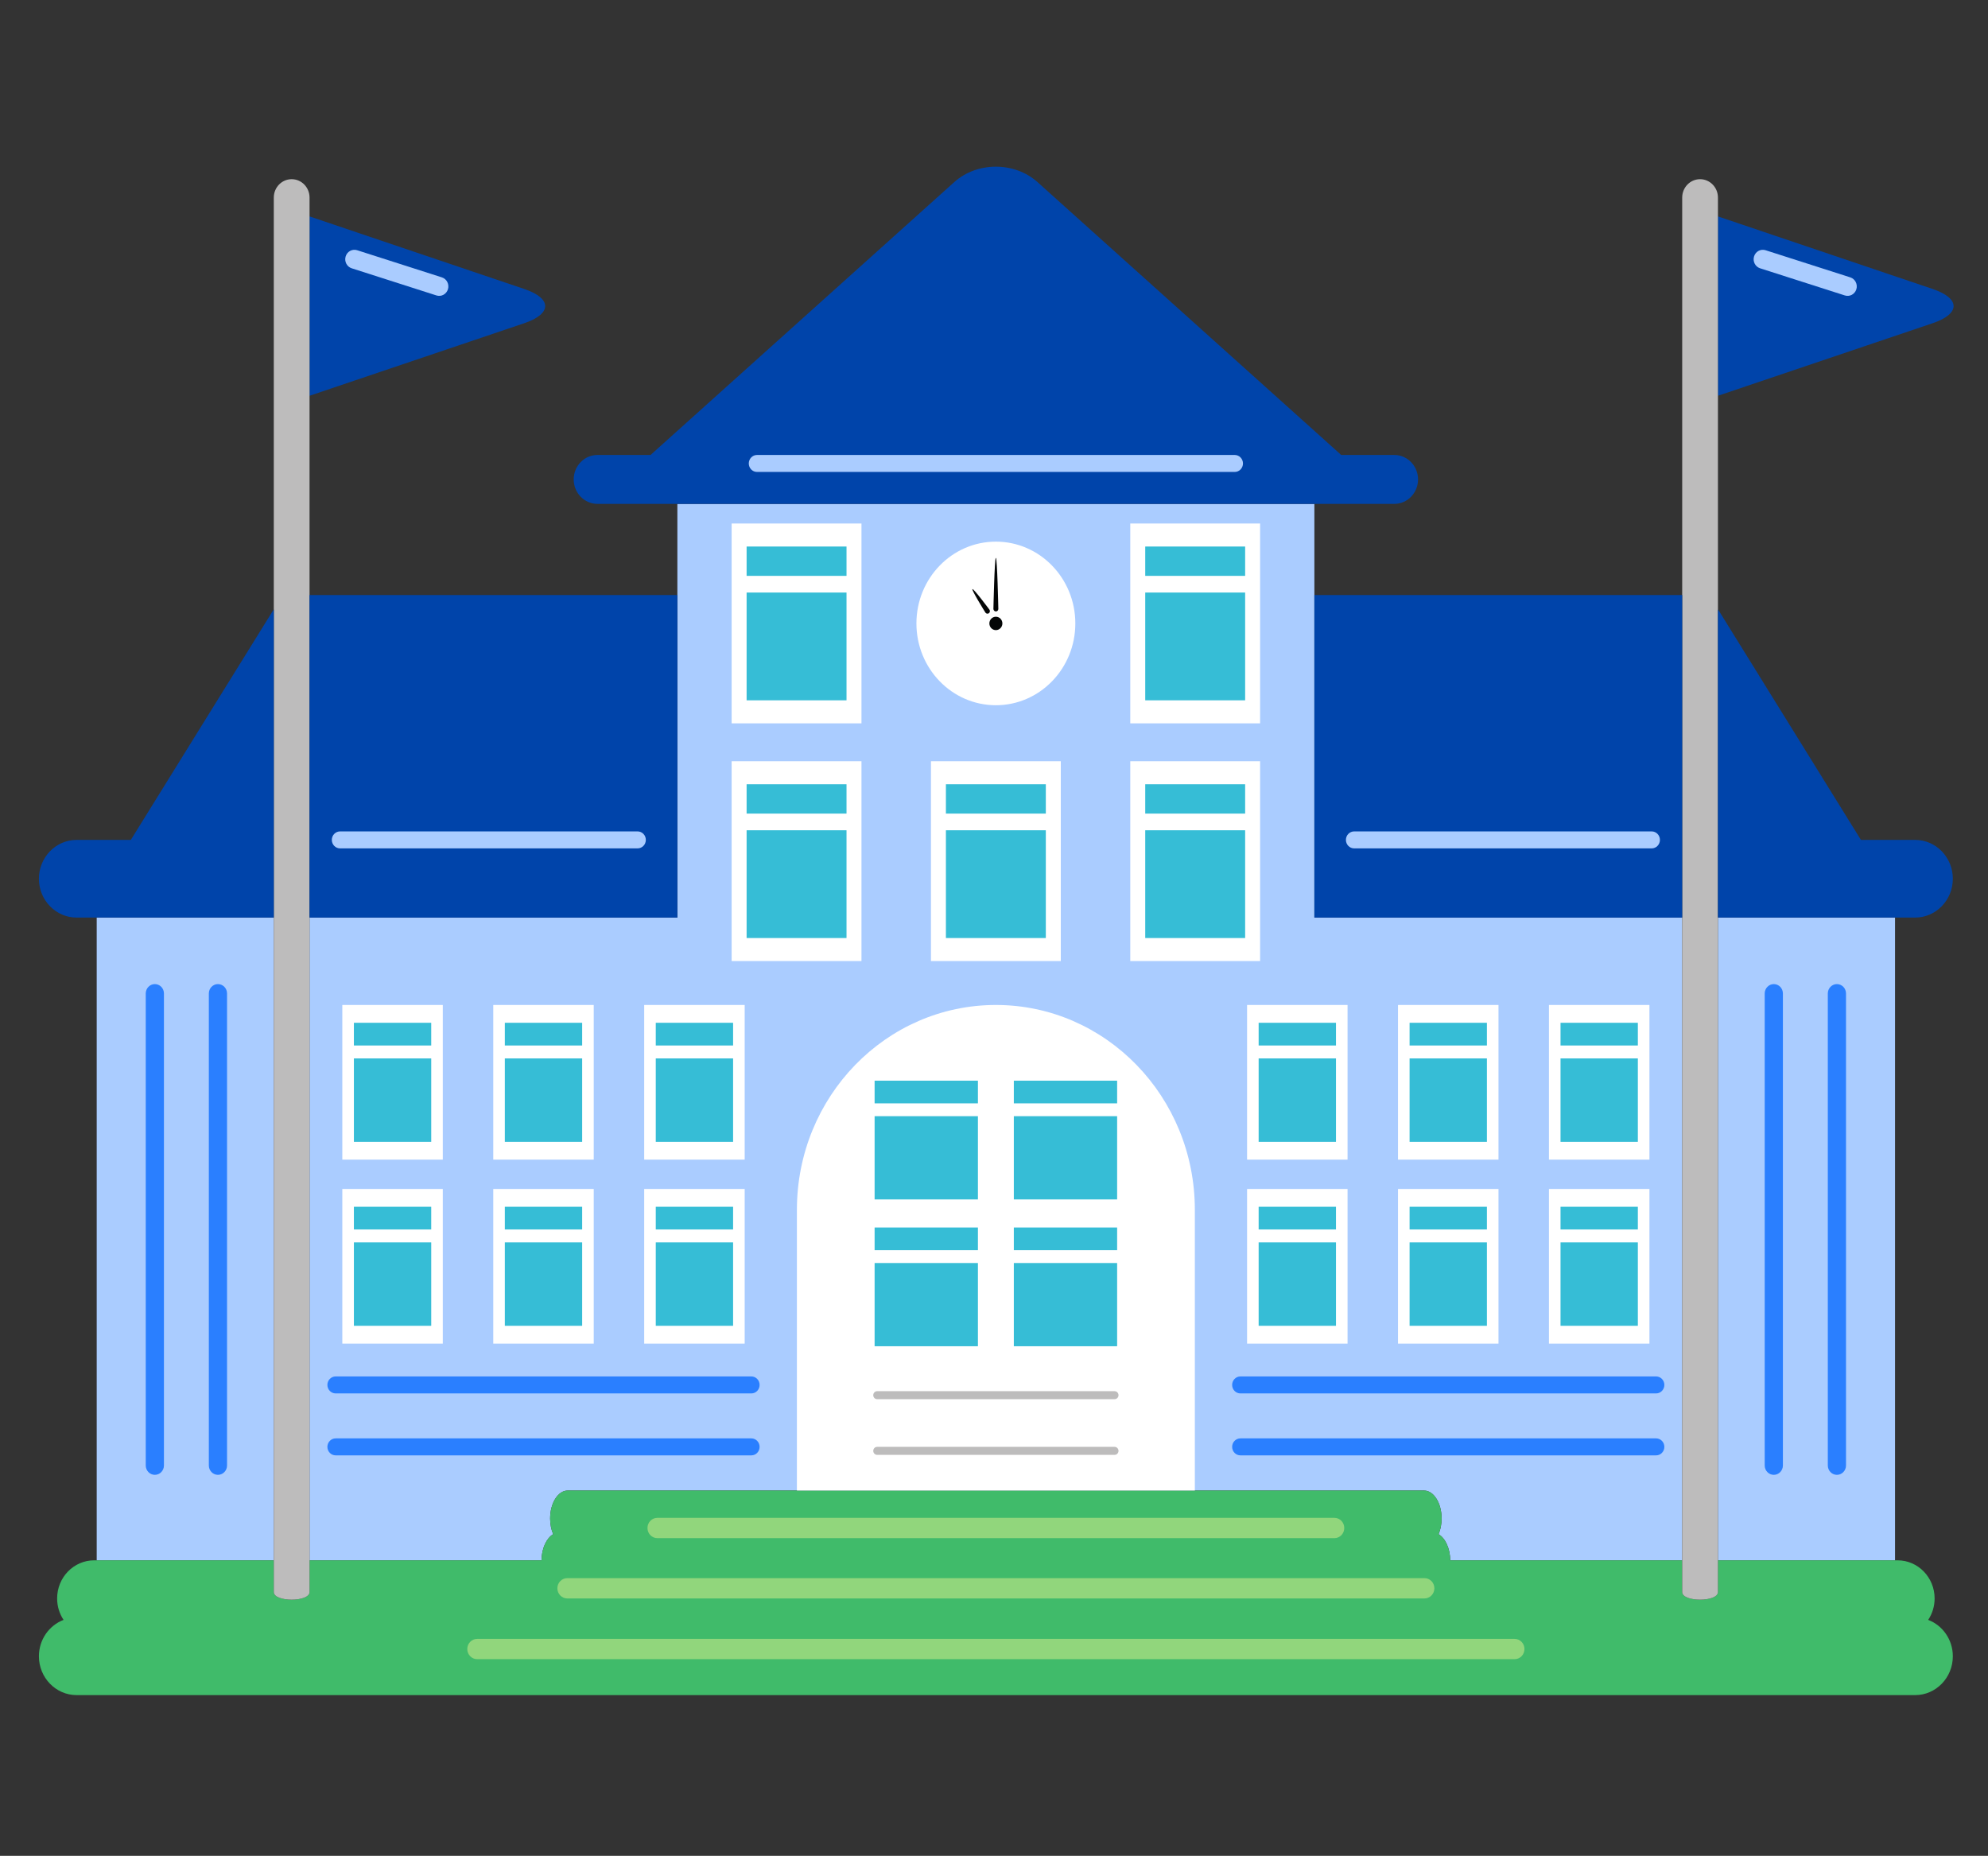 <?xml version="1.0" encoding="UTF-8" standalone="no"?>
<!-- Created with Inkscape (http://www.inkscape.org/) -->

<svg
   version="1.1"
   id="svg2"
   width="2928"
   height="2733.333"
   viewBox="0 0 2928 2733.333"
   sodipodi:docname="school-boys.svg"
   inkscape:version="1.2.2 (b0a8486, 2022-12-01)"
   inkscape:export-filename="school.png"
   inkscape:export-xdpi="1.6393442"
   inkscape:export-ydpi="1.6393442"
   xmlns:inkscape="http://www.inkscape.org/namespaces/inkscape"
   xmlns:sodipodi="http://sodipodi.sourceforge.net/DTD/sodipodi-0.dtd"
   xmlns="http://www.w3.org/2000/svg"
   xmlns:svg="http://www.w3.org/2000/svg">
  <rect x="0" y="0" width="2928" height="2733.333" fill="#333333" stroke="none"/>
  <defs
     id="defs6" />
  <sodipodi:namedview
     id="namedview4"
     pagecolor="#ffffff"
     bordercolor="#000000"
     borderopacity="0.25"
     inkscape:showpageshadow="2"
     inkscape:pageopacity="0.0"
     inkscape:pagecheckerboard="0"
     inkscape:deskcolor="#d1d1d1"
     showgrid="false"
     inkscape:zoom="0.23286454"
     inkscape:cx="1365.6008"
     inkscape:cy="1279.7139"
     inkscape:window-width="1333"
     inkscape:window-height="946"
     inkscape:window-x="0"
     inkscape:window-y="25"
     inkscape:window-maximized="0"
     inkscape:current-layer="g10" />
  <g
     id="g8"
     inkscape:groupmode="layer"
     inkscape:label="ink_ext_XXXXXX"
     transform="matrix(1.333,0,0,-1.333,0,2733.333)">
    <g
       id="g10"
       transform="matrix(0.136,0,0,0.14,-392.375,-413.47)">
      <path
         d="m 3670.82,5285.5 h 1438.71 v 5072.7 H 3670.82 V 5285.5"
         style="fill:#aaccff;fill-opacity:1;fill-rule:nonzero;stroke:none"
         id="path12" />
      <path
         d="M 16842.2,10358.2 V 5285.5 h 1438.7 v 5072.7 h -1438.7"
         style="fill:#aaccff;fill-opacity:1;fill-rule:nonzero;stroke:none"
         id="path14" />
      <path
         d="m 13563.5,12903.7 v 719.5 H 8388.28 v -3265 H 5399.96 V 5285.5 h 1884.49 c 1.21,94.7 40.24,175 94.81,206.2 -15.55,35.4 -24.73,78.1 -24.73,124.1 0,121.8 63.91,220.5 142.81,220.5 h 6957.16 c 78.9,0 142.8,-98.7 142.8,-220.5 0,-46 -9.2,-88.7 -24.8,-124.1 54.6,-31.2 93.6,-111.5 94.8,-206.2 h 1884.5 v 5072.7 h -2988.3 v 2545.5"
         style="fill:#aaccff;fill-opacity:1;fill-rule:nonzero;stroke:none"
         id="path16" />
      <path
         d="m 18550.3,4815.5 c 32.9,48.2 52.2,106.5 52.2,169.2 0,166.1 -134.7,300.8 -300.7,300.8 h -20.9 -1438.7 v -250.3 c 0,-80.2 -290.4,-80.2 -290.4,0 v 250.3 h -1884.5 c -1.2,94.7 -40.2,175 -94.8,206.2 15.6,35.4 24.8,78.1 24.8,124.1 0,121.8 -63.9,220.5 -142.8,220.5 H 7497.34 c -78.9,0 -142.81,-98.7 -142.81,-220.5 0,-46 9.18,-88.7 24.73,-124.1 -54.57,-31.2 -93.6,-111.5 -94.81,-206.2 H 5399.96 v -250.3 c 0,-80.2 -290.43,-80.2 -290.43,0 v 250.3 h -1438.71 -20.78 c -166.13,0 -300.78,-134.7 -300.78,-300.8 0,-62.7 19.26,-121 52.15,-169.2 -116.76,-43.3 -200.16,-155.3 -200.16,-287.1 0,-169.3 137.3,-306.6 306.56,-306.6 H 18444 c 169.2,0 306.5,137.3 306.5,306.6 0,131.8 -83.4,243.8 -200.2,287.1"
         style="fill:#40bb6a;fill-opacity:1;fill-rule:nonzero;stroke:none"
         id="path18" />
      <path
         d="m 7145.08,15318.9 -1745.12,573 v -1415.5 l 1745.12,572.9 c 225.62,74.2 225.62,195.5 0,269.6"
         style="fill:#0044aa;fill-opacity:1;fill-rule:nonzero;stroke:none"
         id="path20" />
      <path
         d="m 18587.4,15318.9 -1745.2,573 v -1415.5 l 1745.2,572.9 c 225.6,74.2 225.6,195.5 0,269.6"
         style="fill:#0044aa;fill-opacity:1;fill-rule:nonzero;stroke:none"
         id="path22" />
      <path
         d="m 16697,16185.7 c -80.1,0 -145.2,-64.9 -145.2,-145.1 V 12903.7 10358.2 5285.5 5035.2 c 0,-80.2 290.4,-80.2 290.4,0 v 250.3 5072.7 2431.7 1686.5 1415.5 148.7 c 0,80.2 -65,145.1 -145.2,145.1"
         style="fill:#bdbcbc;fill-opacity:1;fill-rule:nonzero;stroke:none"
         id="path24" />
      <path
         d="m 5254.77,16185.7 c -80.28,0 -145.24,-64.9 -145.24,-145.1 V 12789.9 10358.2 5285.5 5035.2 c 0,-80.2 290.43,-80.2 290.43,0 v 250.3 5072.7 2545.5 1572.7 1415.5 148.7 c 0,80.2 -65.04,145.1 -145.19,145.1"
         style="fill:#bdbcbc;fill-opacity:1;fill-rule:nonzero;stroke:none"
         id="path26" />
      <path
         d="m 13563.5,10358.2 h 2988.3 v 2545.5 h -2988.3 v -2545.5"
         style="fill:#0044aa;fill-opacity:1;fill-rule:nonzero;stroke:none"
         id="path28" />
      <path
         d="m 18444,10971.3 h -440.2 l -1155.2,1810.3 c -1.9,2.8 -4.3,5.5 -6.4,8.3 v -2431.7 h 1438.7 163.1 c 169.2,0 306.5,137.2 306.5,306.5 0,169.3 -137.3,306.6 -306.5,306.6"
         style="fill:#0044aa;fill-opacity:1;fill-rule:nonzero;stroke:none"
         id="path30" />
      <path
         d="m 5399.96,10358.2 h 2988.32 v 2545.5 H 5399.96 v -2545.5"
         style="fill:#0044aa;fill-opacity:1;fill-rule:nonzero;stroke:none"
         id="path32" />
      <path
         d="m 3947.97,10971.3 h -440.16 c -169.26,0 -306.56,-137.3 -306.56,-306.6 0,-169.3 137.3,-306.5 306.56,-306.5 h 163.01 1438.71 v 2431.7 c -1.99,-2.8 -4.45,-5.5 -6.29,-8.3 L 3947.97,10971.3"
         style="fill:#0044aa;fill-opacity:1;fill-rule:nonzero;stroke:none"
         id="path34" />
      <path
         d="m 14212.8,13623.2 c 106.5,0 193,86.5 193,193 0,106.5 -86.5,193 -193,193 h -432.2 c -5.1,4.7 -9.7,9.4 -15.2,14.1 l -2451.1,2139.2 c -186.1,162.5 -490.7,162.5 -676.8,0 L 8186.41,14023.3 c -5.51,-4.7 -10.16,-9.4 -15.24,-14.1 h -432.15 c -106.6,0 -192.97,-86.5 -192.97,-193 0,-106.5 86.37,-193 192.97,-193 h 649.26 5175.22 649.3"
         style="fill:#0044aa;fill-opacity:1;fill-rule:nonzero;stroke:none"
         id="path36" />
      <path
         d="m 15270.3,4585.5 c 0,-44.3 -35.8,-80.1 -80,-80.1 H 6761.56 c -44.22,0 -80.08,35.8 -80.08,80.1 0,44.2 35.86,80.1 80.08,80.1 h 8428.74 c 44.2,0 80,-35.9 80,-80.1"
         style="fill:#91d67c;fill-opacity:1;fill-rule:nonzero;stroke:none"
         id="path38" />
      <path
         d="m 14538.4,5064.8 c 0,-44.1 -35.9,-80.1 -80.1,-80.1 H 7493.48 c -44.22,0 -80.08,36 -80.08,80.1 0,44.3 35.86,80.1 80.08,80.1 h 6964.82 c 44.2,0 80.1,-35.8 80.1,-80.1"
         style="fill:#91d67c;fill-opacity:1;fill-rule:nonzero;stroke:none"
         id="path40" />
      <path
         d="m 13806.4,5540.7 c 0,-44.2 -35.8,-80.1 -80,-80.1 H 8225.43 c -44.22,0 -80.08,35.9 -80.08,80.1 0,44.2 35.86,80.1 80.08,80.1 h 5500.97 c 44.2,0 80,-35.9 80,-80.1"
         style="fill:#91d67c;fill-opacity:1;fill-rule:nonzero;stroke:none"
         id="path42" />
      <path
         d="m 11503.3,11592.2 h -1054.8 v -1577.1 h 1054.8 v 1577.1"
         style="fill:#ffffff;fill-opacity:1;fill-rule:nonzero;stroke:none"
         id="path44" />
      <path
         d="m 11381.7,11047.3 v -850.5 H 10570 v 850.5 h 811.7"
         style="fill:#36bdd6;fill-opacity:1;fill-rule:nonzero;stroke:none"
         id="path46" />
      <path
         d="m 10570,11178.9 v 231.6 h 811.7 v -231.6 H 10570"
         style="fill:#36bdd6;fill-opacity:1;fill-rule:nonzero;stroke:none"
         id="path48" />
      <path
         d="m 13122.5,11592.2 h -1054.7 v -1577.1 h 1054.7 v 1577.1"
         style="fill:#ffffff;fill-opacity:1;fill-rule:nonzero;stroke:none"
         id="path50" />
      <path
         d="m 13001,11047.3 v -850.5 h -811.7 v 850.5 h 811.7"
         style="fill:#36bdd6;fill-opacity:1;fill-rule:nonzero;stroke:none"
         id="path52" />
      <path
         d="m 12189.3,11178.9 v 231.6 h 811.7 v -231.6 h -811.7"
         style="fill:#36bdd6;fill-opacity:1;fill-rule:nonzero;stroke:none"
         id="path54" />
      <path
         d="m 13122.5,13468.3 h -1054.7 v -1577.2 h 1054.7 v 1577.2"
         style="fill:#ffffff;fill-opacity:1;fill-rule:nonzero;stroke:none"
         id="path56" />
      <path
         d="m 13001,12923.4 v -850.5 h -811.7 v 850.5 h 811.7"
         style="fill:#36bdd6;fill-opacity:1;fill-rule:nonzero;stroke:none"
         id="path58" />
      <path
         d="m 12189.3,13055.1 v 231.5 h 811.7 v -231.5 h -811.7"
         style="fill:#36bdd6;fill-opacity:1;fill-rule:nonzero;stroke:none"
         id="path60" />
      <path
         d="M 9883.98,11592.2 H 8829.22 v -1577.1 h 1054.76 v 1577.1"
         style="fill:#ffffff;fill-opacity:1;fill-rule:nonzero;stroke:none"
         id="path62" />
      <path
         d="m 9762.46,11047.3 v -850.5 h -811.68 v 850.5 h 811.68"
         style="fill:#36bdd6;fill-opacity:1;fill-rule:nonzero;stroke:none"
         id="path64" />
      <path
         d="m 8950.78,11178.9 v 231.6 h 811.68 v -231.6 h -811.68"
         style="fill:#36bdd6;fill-opacity:1;fill-rule:nonzero;stroke:none"
         id="path66" />
      <path
         d="M 9883.98,13468.3 H 8829.22 v -1577.2 h 1054.76 v 1577.2"
         style="fill:#ffffff;fill-opacity:1;fill-rule:nonzero;stroke:none"
         id="path68" />
      <path
         d="m 9762.46,12923.4 v -850.5 h -811.68 v 850.5 h 811.68"
         style="fill:#36bdd6;fill-opacity:1;fill-rule:nonzero;stroke:none"
         id="path70" />
      <path
         d="m 8950.78,13055.1 v 231.5 h 811.68 v -231.5 h -811.68"
         style="fill:#36bdd6;fill-opacity:1;fill-rule:nonzero;stroke:none"
         id="path72" />
      <path
         d="m 16285.6,8216.4 h -816.3 V 6995.9 h 816.3 v 1220.5"
         style="fill:#ffffff;fill-opacity:1;fill-rule:nonzero;stroke:none"
         id="path74" />
      <path
         d="m 16191.5,7794.8 v -658.3 h -628.2 v 658.3 h 628.2"
         style="fill:#36bdd6;fill-opacity:1;fill-rule:nonzero;stroke:none"
         id="path76" />
      <path
         d="m 15563.3,7896.7 v 179.2 h 628.2 v -179.2 h -628.2"
         style="fill:#36bdd6;fill-opacity:1;fill-rule:nonzero;stroke:none"
         id="path78" />
      <path
         d="m 16285.6,9668.5 h -816.3 V 8447.8 h 816.3 v 1220.7"
         style="fill:#ffffff;fill-opacity:1;fill-rule:nonzero;stroke:none"
         id="path80" />
      <path
         d="m 16191.5,9246.8 v -658.3 h -628.2 v 658.3 h 628.2"
         style="fill:#36bdd6;fill-opacity:1;fill-rule:nonzero;stroke:none"
         id="path82" />
      <path
         d="m 15563.3,9348.7 v 179.2 h 628.2 v -179.2 h -628.2"
         style="fill:#36bdd6;fill-opacity:1;fill-rule:nonzero;stroke:none"
         id="path84" />
      <path
         d="M 15059.3,8216.4 H 14243 V 6995.9 h 816.3 v 1220.5"
         style="fill:#ffffff;fill-opacity:1;fill-rule:nonzero;stroke:none"
         id="path86" />
      <path
         d="M 14965.2,7794.8 V 7136.5 H 14337 v 658.3 h 628.2"
         style="fill:#36bdd6;fill-opacity:1;fill-rule:nonzero;stroke:none"
         id="path88" />
      <path
         d="m 14337,7896.7 v 179.2 h 628.2 V 7896.7 H 14337"
         style="fill:#36bdd6;fill-opacity:1;fill-rule:nonzero;stroke:none"
         id="path90" />
      <path
         d="M 15059.3,9668.5 H 14243 V 8447.8 h 816.3 v 1220.7"
         style="fill:#ffffff;fill-opacity:1;fill-rule:nonzero;stroke:none"
         id="path92" />
      <path
         d="M 14965.2,9246.8 V 8588.5 H 14337 v 658.3 h 628.2"
         style="fill:#36bdd6;fill-opacity:1;fill-rule:nonzero;stroke:none"
         id="path94" />
      <path
         d="m 14337,9348.7 v 179.2 h 628.2 V 9348.7 H 14337"
         style="fill:#36bdd6;fill-opacity:1;fill-rule:nonzero;stroke:none"
         id="path96" />
      <path
         d="m 13833,8216.4 h -816.3 V 6995.9 h 816.3 v 1220.5"
         style="fill:#ffffff;fill-opacity:1;fill-rule:nonzero;stroke:none"
         id="path98" />
      <path
         d="m 13739,7794.8 v -658.3 h -628.3 v 658.3 h 628.3"
         style="fill:#36bdd6;fill-opacity:1;fill-rule:nonzero;stroke:none"
         id="path100" />
      <path
         d="m 13110.7,7896.7 v 179.2 h 628.3 v -179.2 h -628.3"
         style="fill:#36bdd6;fill-opacity:1;fill-rule:nonzero;stroke:none"
         id="path102" />
      <path
         d="m 13833,9668.5 h -816.3 V 8447.8 h 816.3 v 1220.7"
         style="fill:#ffffff;fill-opacity:1;fill-rule:nonzero;stroke:none"
         id="path104" />
      <path
         d="m 13739,9246.8 v -658.3 h -628.3 v 658.3 h 628.3"
         style="fill:#36bdd6;fill-opacity:1;fill-rule:nonzero;stroke:none"
         id="path106" />
      <path
         d="m 13110.7,9348.7 v 179.2 h 628.3 v -179.2 h -628.3"
         style="fill:#36bdd6;fill-opacity:1;fill-rule:nonzero;stroke:none"
         id="path108" />
      <path
         d="M 8935.08,8216.4 H 8118.75 V 6995.9 h 816.33 v 1220.5"
         style="fill:#ffffff;fill-opacity:1;fill-rule:nonzero;stroke:none"
         id="path110" />
      <path
         d="m 8841.02,7794.8 v -658.3 h -628.21 v 658.3 h 628.21"
         style="fill:#36bdd6;fill-opacity:1;fill-rule:nonzero;stroke:none"
         id="path112" />
      <path
         d="m 8212.81,7896.7 v 179.2 h 628.21 v -179.2 h -628.21"
         style="fill:#36bdd6;fill-opacity:1;fill-rule:nonzero;stroke:none"
         id="path114" />
      <path
         d="M 8935.08,9668.5 H 8118.75 V 8447.8 h 816.33 v 1220.7"
         style="fill:#ffffff;fill-opacity:1;fill-rule:nonzero;stroke:none"
         id="path116" />
      <path
         d="m 8841.02,9246.8 v -658.3 h -628.21 v 658.3 h 628.21"
         style="fill:#36bdd6;fill-opacity:1;fill-rule:nonzero;stroke:none"
         id="path118" />
      <path
         d="m 8212.81,9348.7 v 179.2 h 628.21 v -179.2 h -628.21"
         style="fill:#36bdd6;fill-opacity:1;fill-rule:nonzero;stroke:none"
         id="path120" />
      <path
         d="M 7708.79,8216.4 H 6892.5 V 6995.9 h 816.29 v 1220.5"
         style="fill:#ffffff;fill-opacity:1;fill-rule:nonzero;stroke:none"
         id="path122" />
      <path
         d="m 7614.77,7794.8 v -658.3 h -628.25 v 658.3 h 628.25"
         style="fill:#36bdd6;fill-opacity:1;fill-rule:nonzero;stroke:none"
         id="path124" />
      <path
         d="m 6986.52,7896.7 v 179.2 h 628.25 v -179.2 h -628.25"
         style="fill:#36bdd6;fill-opacity:1;fill-rule:nonzero;stroke:none"
         id="path126" />
      <path
         d="M 7708.79,9668.5 H 6892.5 V 8447.8 h 816.29 v 1220.7"
         style="fill:#ffffff;fill-opacity:1;fill-rule:nonzero;stroke:none"
         id="path128" />
      <path
         d="m 7614.77,9246.8 v -658.3 h -628.25 v 658.3 h 628.25"
         style="fill:#36bdd6;fill-opacity:1;fill-rule:nonzero;stroke:none"
         id="path130" />
      <path
         d="m 6986.52,9348.7 v 179.2 h 628.25 v -179.2 h -628.25"
         style="fill:#36bdd6;fill-opacity:1;fill-rule:nonzero;stroke:none"
         id="path132" />
      <path
         d="M 6482.54,8216.4 H 5666.21 V 6995.9 h 816.33 v 1220.5"
         style="fill:#ffffff;fill-opacity:1;fill-rule:nonzero;stroke:none"
         id="path134" />
      <path
         d="m 6388.48,7794.8 v -658.3 h -628.21 v 658.3 h 628.21"
         style="fill:#36bdd6;fill-opacity:1;fill-rule:nonzero;stroke:none"
         id="path136" />
      <path
         d="m 5760.27,7896.7 v 179.2 h 628.21 v -179.2 h -628.21"
         style="fill:#36bdd6;fill-opacity:1;fill-rule:nonzero;stroke:none"
         id="path138" />
      <path
         d="M 6482.54,9668.5 H 5666.21 V 8447.8 h 816.33 v 1220.7"
         style="fill:#ffffff;fill-opacity:1;fill-rule:nonzero;stroke:none"
         id="path140" />
      <path
         d="m 6388.48,9246.8 v -658.3 h -628.21 v 658.3 h 628.21"
         style="fill:#36bdd6;fill-opacity:1;fill-rule:nonzero;stroke:none"
         id="path142" />
      <path
         d="m 5760.27,9348.7 v 179.2 h 628.21 v -179.2 h -628.21"
         style="fill:#36bdd6;fill-opacity:1;fill-rule:nonzero;stroke:none"
         id="path144" />
      <path
         d="m 6524.49,15317.3 c -12.3,-39.4 -54.1,-61.4 -93.59,-49.1 l -688.6,214.3 c -39.37,12.3 -61.36,54.1 -49.06,93.5 12.19,39.3 53.91,61.3 93.36,49.1 l 688.67,-214.3 c 39.42,-12.3 61.41,-54.2 49.22,-93.5"
         style="fill:#aaccff;fill-opacity:1;fill-rule:nonzero;stroke:none"
         id="path146" />
      <path
         d="m 17966.8,15317.3 c -12.3,-39.4 -54.1,-61.4 -93.6,-49.1 l -688.6,214.3 c -39.4,12.3 -61.4,54.1 -49.1,93.5 12.2,39.3 54,61.3 93.4,49.1 l 688.7,-214.3 c 39.4,-12.3 61.4,-54.2 49.2,-93.5"
         style="fill:#aaccff;fill-opacity:1;fill-rule:nonzero;stroke:none"
         id="path148" />
      <path
         d="M 12592.4,5836.3 V 8052 c 0,892.8 -723.8,1616.5 -1616.5,1616.5 -892.8,0 -1616.49,-723.7 -1616.49,-1616.5 V 5836.3 h 3232.99"
         style="fill:#ffffff;fill-opacity:1;fill-rule:nonzero;stroke:none"
         id="path150" />
      <path
         d="m 11961,7631.9 v -656.8 h -839.3 v 656.8 h 839.3"
         style="fill:#36bdd6;fill-opacity:1;fill-rule:nonzero;stroke:none"
         id="path152" />
      <path
         d="m 11121.7,7733.5 v 178.8 h 839.3 v -178.8 h -839.3"
         style="fill:#36bdd6;fill-opacity:1;fill-rule:nonzero;stroke:none"
         id="path154" />
      <path
         d="m 11961,8790.7 v -656.8 h -839.3 v 656.8 h 839.3"
         style="fill:#36bdd6;fill-opacity:1;fill-rule:nonzero;stroke:none"
         id="path156" />
      <path
         d="M 11121.7,8892.2 V 9071 h 839.3 v -178.8 h -839.3"
         style="fill:#36bdd6;fill-opacity:1;fill-rule:nonzero;stroke:none"
         id="path158" />
      <path
         d="m 10830.1,7631.9 v -656.8 h -839.36 v 656.8 h 839.36"
         style="fill:#36bdd6;fill-opacity:1;fill-rule:nonzero;stroke:none"
         id="path160" />
      <path
         d="m 9990.74,7733.5 v 178.8 h 839.36 v -178.8 h -839.36"
         style="fill:#36bdd6;fill-opacity:1;fill-rule:nonzero;stroke:none"
         id="path162" />
      <path
         d="m 10830.1,8790.7 v -656.8 h -839.36 v 656.8 h 839.36"
         style="fill:#36bdd6;fill-opacity:1;fill-rule:nonzero;stroke:none"
         id="path164" />
      <path
         d="M 9990.74,8892.2 V 9071 h 839.36 v -178.8 h -839.36"
         style="fill:#36bdd6;fill-opacity:1;fill-rule:nonzero;stroke:none"
         id="path166" />
      <path
         d="m 11972.2,6149.5 c 0,-17.5 -14.2,-31.6 -31.5,-31.6 h -1929.6 c -17.39,0 -31.45,14.1 -31.45,31.6 0,17.3 14.06,31.5 31.45,31.5 h 1929.6 c 17.3,0 31.5,-14.2 31.5,-31.5"
         style="fill:#bdbcbc;fill-opacity:1;fill-rule:nonzero;stroke:none"
         id="path168" />
      <path
         d="m 11972.2,6588.9 c 0,-17.4 -14.2,-31.5 -31.5,-31.5 h -1929.6 c -17.39,0 -31.45,14.1 -31.45,31.5 0,17.4 14.06,31.5 31.45,31.5 h 1929.6 c 17.3,0 31.5,-14.1 31.5,-31.5"
         style="fill:#bdbcbc;fill-opacity:1;fill-rule:nonzero;stroke:none"
         id="path170" />
      <path
         d="m 11621.4,12679.7 c 0,-356.5 -289,-645.6 -645.5,-645.6 -356.5,0 -645.5,289.1 -645.5,645.6 0,356.5 289,645.5 645.5,645.5 356.5,0 645.5,-289 645.5,-645.5"
         style="fill:#ffffff;fill-opacity:1;fill-rule:nonzero;stroke:none"
         id="path172" />
      <path
         d="m 11028.8,12679.7 c 0,-29.2 -23.7,-52.9 -52.9,-52.9 -29.2,0 -52.9,23.7 -52.9,52.9 0,29.2 23.7,52.8 52.9,52.8 29.2,0 52.9,-23.6 52.9,-52.8"
         style="fill:#040606;fill-opacity:1;fill-rule:nonzero;stroke:none"
         id="path174" />
      <path
         d="m 10995.9,12794.3 c 0,-11 -8.9,-20 -20,-20 -11,0 -20,9 -20,20 0,0 9,403.2 20,403.2 11.1,0 20,-403.2 20,-403.2"
         style="fill:#040606;fill-opacity:1;fill-rule:nonzero;stroke:none"
         id="path176" />
      <path
         d="m 10923.9,12788 c 6.3,-9 4.1,-21.5 -4.9,-27.8 -9,-6.4 -21.5,-4.2 -27.9,4.8 0,0 -114.8,179.2 -105.7,185.6 9.1,6.2 138.5,-162.6 138.5,-162.6"
         style="fill:#040606;fill-opacity:1;fill-rule:nonzero;stroke:none"
         id="path178" />
      <path
         d="m 16406.9,6181 c 0,-37.1 -30,-67.1 -67,-67.1 h -3377.5 c -37,0 -67,30 -67,67.1 0,36.9 30,66.9 67,66.9 h 3377.5 c 37,0 67,-30 67,-66.9"
         style="fill:#2a7fff;fill-opacity:1;fill-rule:nonzero;stroke:none"
         id="path180" />
      <path
         d="m 16406.9,6669.8 c 0,-37 -30,-67 -67,-67 h -3377.5 c -37,0 -67,30 -67,67 0,37 30,67 67,67 h 3377.5 c 37,0 67,-30 67,-67"
         style="fill:#2a7fff;fill-opacity:1;fill-rule:nonzero;stroke:none"
         id="path182" />
      <path
         d="m 9056.37,6181 c 0,-37.1 -29.96,-67.1 -66.96,-67.1 h -3377.5 c -36.99,0 -66.99,30 -66.99,67.1 0,36.9 30,66.9 66.99,66.9 h 3377.5 c 37,0 66.96,-30 66.96,-66.9"
         style="fill:#2a7fff;fill-opacity:1;fill-rule:nonzero;stroke:none"
         id="path184" />
      <path
         d="m 9056.37,6669.8 c 0,-37 -29.96,-67 -66.96,-67 h -3377.5 c -36.99,0 -66.99,30 -66.99,67 0,37 30,67 66.99,67 h 3377.5 c 37,0 66.96,-30 66.96,-67"
         style="fill:#2a7fff;fill-opacity:1;fill-rule:nonzero;stroke:none"
         id="path186" />
      <path
         d="m 4143.09,9833.2 c 40.86,0 73.94,-33.1 73.94,-73.9 V 6034.1 c 0,-40.8 -33.08,-73.9 -73.94,-73.9 -40.75,0 -73.87,33.1 -73.87,73.9 v 3725.2 c 0,40.8 33.12,73.9 73.87,73.9"
         style="fill:#2a7fff;fill-opacity:1;fill-rule:nonzero;stroke:none"
         id="path188" />
      <path
         d="m 4655.74,9833.2 c 40.78,0 73.91,-33.1 73.91,-73.9 V 6034.1 c 0,-40.8 -33.13,-73.9 -73.91,-73.9 -40.82,0 -73.94,33.1 -73.94,73.9 v 3725.2 c 0,40.8 33.12,73.9 73.94,73.9"
         style="fill:#2a7fff;fill-opacity:1;fill-rule:nonzero;stroke:none"
         id="path190" />
      <path
         d="m 17296,9833.2 c 40.9,0 73.9,-33.1 73.9,-73.9 V 6034.1 c 0,-40.8 -33,-73.9 -73.9,-73.9 -40.7,0 -73.9,33.1 -73.9,73.9 v 3725.2 c 0,40.8 33.2,73.9 73.9,73.9"
         style="fill:#2a7fff;fill-opacity:1;fill-rule:nonzero;stroke:none"
         id="path192" />
      <path
         d="m 17808.6,9833.2 c 40.9,0 74,-33.1 74,-73.9 V 6034.1 c 0,-40.8 -33.1,-73.9 -74,-73.9 -40.7,0 -73.8,33.1 -73.8,73.9 v 3725.2 c 0,40.8 33.1,73.9 73.8,73.9"
         style="fill:#2a7fff;fill-opacity:1;fill-rule:nonzero;stroke:none"
         id="path194" />
      <path
         d="m 16370.9,10971.3 c 0,-37 -30,-67 -67,-67 h -2417.2 c -37,0 -67,30 -67,67 0,37 30,67 67,67 h 2417.2 c 37,0 67,-30 67,-67"
         style="fill:#aaccff;fill-opacity:1;fill-rule:nonzero;stroke:none"
         id="path196" />
      <path
         d="m 8132.07,10971.3 c 0,-37 -30,-67 -66.95,-67 H 5647.89 c -36.95,0 -66.95,30 -66.95,67 0,37 30,67 66.95,67 h 2417.23 c 36.95,0 66.95,-30 66.95,-67"
         style="fill:#aaccff;fill-opacity:1;fill-rule:nonzero;stroke:none"
         id="path198" />
      <path
         d="m 12983.4,13942.2 c 0,-37 -30,-67 -67,-67 H 9035.39 c -36.99,0 -66.99,30 -66.99,67 0,36.9 30,67 66.99,67 h 3881.01 c 37,0 67,-30.1 67,-67"
         style="fill:#aaccff;fill-opacity:1;fill-rule:nonzero;stroke:none"
         id="path200" />
    </g>
  </g>
</svg>
